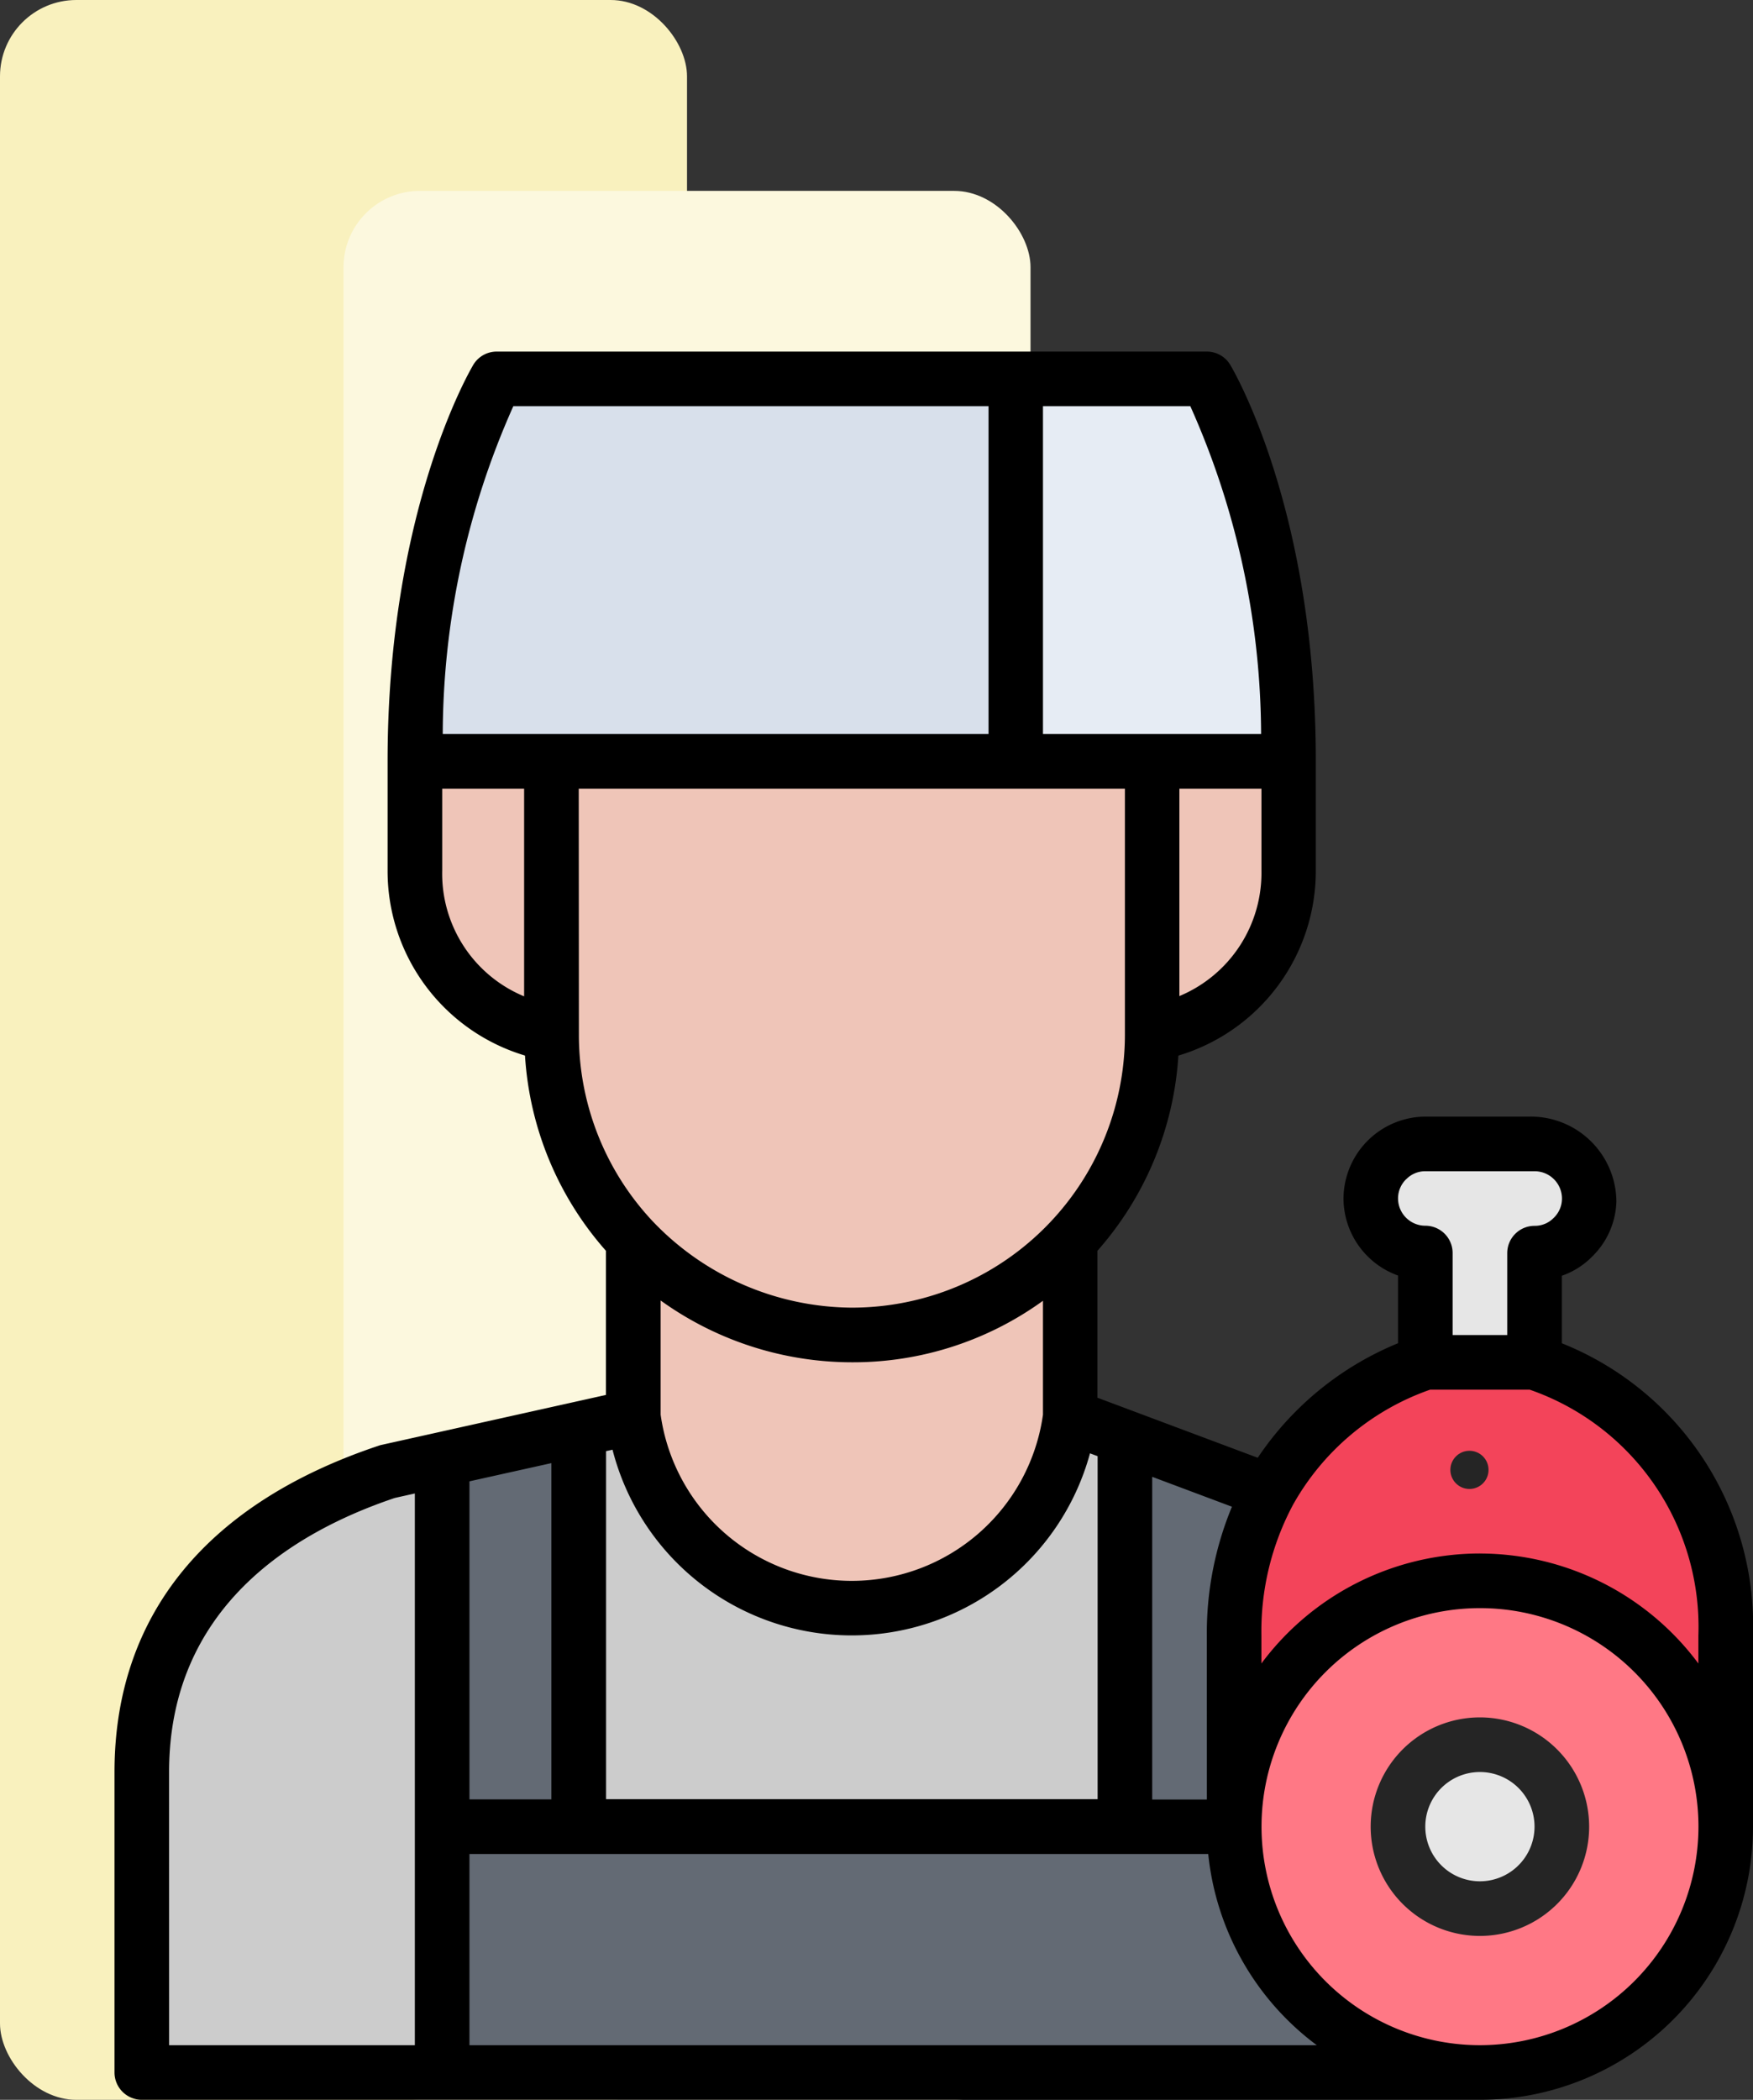 <svg xmlns="http://www.w3.org/2000/svg" width="45.929" height="55" viewBox="0 0 45.929 55">
  <rect x="0" y="0" width="45.929" height="55" fill="#333333" stroke="none"/>
  <g id="Grupo_1112606" data-name="Grupo 1112606" transform="translate(-235.035 -3417.108)">
    <rect id="Rectángulo_401320" data-name="Rectángulo 401320" width="18" height="55" rx="2" transform="translate(235.035 3417.108)" fill="#f9f1be"/>
    <rect id="Rectángulo_401321" data-name="Rectángulo 401321" width="18" height="50" rx="2" transform="translate(244.035 3422.108)" fill="#fcf8de"/>
    <g id="butcher_12308431" transform="translate(236.035 3426.317)">
      <path id="Trazado_897056" data-name="Trazado 897056" d="M10.87,50.176v6.439H3v-7.87c0-4.057,2.6-6.59,6.439-7.87l1.431-.315Z" transform="translate(-0.285 -11.54)" fill="#ccc"/>
      <path id="Trazado_897057" data-name="Trazado 897057" d="M17.577,39.44V49.857H14V40.241Z" transform="translate(-3.414 -11.221)" fill="#636a74"/>
      <path id="Trazado_897058" data-name="Trazado 897058" d="M34.749,54a6.44,6.44,0,0,0,6.439,6.439H14V54Z" transform="translate(-3.414 -15.364)" fill="#636a74"/>
      <path id="Trazado_897059" data-name="Trazado 897059" d="M49.439,45A6.439,6.439,0,1,1,43,51.439,6.44,6.44,0,0,1,49.439,45Zm2.146,6.439a2.146,2.146,0,1,0-2.146,2.146A2.144,2.144,0,0,0,51.586,51.439Z" transform="translate(-11.665 -12.803)" fill="#ff7885"/>
      <circle id="Elipse_11699" data-name="Elipse 11699" cx="2" cy="2" r="2" transform="translate(36 36.791)" fill="#e6e6e6"/>
      <path id="Trazado_897060" data-name="Trazado 897060" d="M52.293,29a1.435,1.435,0,0,1,1.431,1.431,1.441,1.441,0,0,1-1.431,1.431v2.862H49.431V31.862A1.435,1.435,0,0,1,48,30.431,1.441,1.441,0,0,1,49.431,29Z" transform="translate(-13.088 -8.251)" fill="#e6e6e6"/>
      <path id="Trazado_897061" data-name="Trazado 897061" d="M55.879,44.155v5.008a6.439,6.439,0,0,0-12.879,0V44.155a7.708,7.708,0,0,1,.916-3.771A7.338,7.338,0,0,1,48.008,37H50.87A7.274,7.274,0,0,1,55.879,44.155Z" transform="translate(-11.665 -10.527)" fill="#f3445a"/>
      <path id="Trazado_897062" data-name="Trazado 897062" d="M39,39.75l3.778,1.417a7.708,7.708,0,0,0-.916,3.771v5.008H39Z" transform="translate(-10.527 -11.31)" fill="#636a74"/>
      <path id="Trazado_897063" data-name="Trazado 897063" d="M31.879,39l1.431.537v10.2H19V39.315L20.431,39s.715,5.008,5.724,5.008S31.879,39,31.879,39Z" transform="translate(-4.837 -11.096)" fill="#ccc"/>
      <path id="Trazado_897064" data-name="Trazado 897064" d="M32.448,32.55v4.615s-.715,5.008-5.724,5.008S21,37.165,21,37.165V32.55a7.962,7.962,0,0,0,5.724,2.468A7.817,7.817,0,0,0,32.448,32.55Z" transform="translate(-5.406 -9.261)" fill="#efc5b8"/>
      <path id="Trazado_897065" data-name="Trazado 897065" d="M43.577,15v2.862c0,3.577-3.577,4.293-3.577,4.293V15Z" transform="translate(-10.812 -4.268)" fill="#efc5b8"/>
      <path id="Trazado_897066" data-name="Trazado 897066" d="M40.008,1s2.146,3.577,2.146,10.017H35V1Z" transform="translate(-9.389 -0.285)" fill="#e6ecf4"/>
      <path id="Trazado_897067" data-name="Trazado 897067" d="M31.594,27.557a7.817,7.817,0,0,1-5.724,2.468,7.962,7.962,0,0,1-5.724-2.468A7.847,7.847,0,0,1,18,22.155V15H33.741v7.155A7.847,7.847,0,0,1,31.594,27.557Z" transform="translate(-4.552 -4.268)" fill="#efc5b8"/>
      <path id="Trazado_897068" data-name="Trazado 897068" d="M16.577,15v7.155S13,21.439,13,17.862V15Z" transform="translate(-3.13 -4.268)" fill="#efc5b8"/>
      <path id="Trazado_897069" data-name="Trazado 897069" d="M28.741,1V11.017H13C13,4.577,15.146,1,15.146,1Z" transform="translate(-3.13 -0.285)" fill="#d8e0eb"/>
      <g id="Grupo_1107876" data-name="Grupo 1107876" transform="translate(2 0)">
        <path id="Trazado_897070" data-name="Trazado 897070" d="M50.862,50a2.862,2.862,0,1,0,2.862,2.862A2.865,2.865,0,0,0,50.862,50Zm0,4.293a1.431,1.431,0,1,1,1.431-1.431A1.432,1.432,0,0,1,50.862,54.293Z" transform="translate(-15.088 -14.226)" fill="#252525"/>
        <path id="Trazado_897071" data-name="Trazado 897071" d="M39.921,25.975V24.206a2.048,2.048,0,0,0,.792-.5,2.1,2.1,0,0,0,.637-1.445,2.243,2.243,0,0,0-2.27-2.223H36.343A2.158,2.158,0,0,0,34.2,22.18,2.151,2.151,0,0,0,35.628,24.2v1.774a8.139,8.139,0,0,0-3.675,3l-4.2-1.573V23.553a8.526,8.526,0,0,0,2.121-5.113,5.046,5.046,0,0,0,3.6-4.845V10.733C33.481,4.171,31.324.5,31.233.348A.713.713,0,0,0,30.619,0h-18.6A.714.714,0,0,0,11.4.347C11.312.5,9.155,4.17,9.155,10.732v2.862a5.047,5.047,0,0,0,3.6,4.845,8.51,8.51,0,0,0,2.121,5.114v3.775L8.963,28.644C4.408,30.152,2,33.113,2,37.205v7.87a.716.716,0,0,0,.715.715H37.774a7.155,7.155,0,0,0,7.155-7.155V33.628A7.966,7.966,0,0,0,39.921,25.975Zm-4.074-4.3a.687.687,0,0,1,.5-.206h2.862a.716.716,0,0,1,.715.715.7.7,0,0,1-.219.509.687.687,0,0,1-.5.206.715.715,0,0,0-.715.715v2.146H37.059V23.611a.715.715,0,0,0-.715-.715.716.716,0,0,1-.715-.715.7.7,0,0,1,.219-.509Zm-5.227,16.25H29.188V29.473l2.089.783a8.641,8.641,0,0,0-.658,3.371ZM16.31,24.855a8.592,8.592,0,0,0,5.008,1.618,8.487,8.487,0,0,0,5.008-1.611v2.984a5.058,5.058,0,0,1-10.017,0V24.854ZM29.9,16.881V11.448H32.05v2.146A3.494,3.494,0,0,1,29.9,16.881Zm2.137-6.864H26.326V1.431h3.861A21.2,21.2,0,0,1,32.041,10.017ZM12.449,1.431H24.9v8.586H10.6A21.19,21.19,0,0,1,12.449,1.431ZM10.586,13.594V11.448h2.146v5.44A3.478,3.478,0,0,1,10.586,13.594Zm3.577-2.146h14.31v6.439a7.155,7.155,0,0,1-7.155,7.155,7.264,7.264,0,0,1-5.2-2.244,7.125,7.125,0,0,1-1.951-4.91Zm.884,17.31a6.47,6.47,0,0,0,12.511.1l.2.074v8.984H14.879V28.8l.169-.037ZM11.3,37.921v-8.33l2.146-.477v8.807Zm-7.87-.715c0-4.286,3.208-6.27,5.915-7.18l.524-.117V44.36H3.431ZM11.3,44.36V39.352H30.656A7.146,7.146,0,0,0,33.5,44.36Zm26.473,0A5.724,5.724,0,1,1,43.5,38.636,5.731,5.731,0,0,1,37.774,44.36Zm0-12.879a7.14,7.14,0,0,0-5.724,2.881v-.734A7.029,7.029,0,0,1,32.88,30.2a6.617,6.617,0,0,1,3.59-3.01h2.608a6.575,6.575,0,0,1,4.42,6.439v.734a7.14,7.14,0,0,0-5.724-2.881Z" transform="translate(-2 0)"/>
        <circle id="Elipse_11702" data-name="Elipse 11702" cx="0.5" cy="0.5" r="0.5" transform="translate(35 28.791)" fill="#252525"/>
        <ellipse id="Elipse_11703" data-name="Elipse 11703" cy="1" ry="1" transform="translate(38 28.791)" fill="#252525"/>
      </g>
    </g>
  </g>
</svg>
